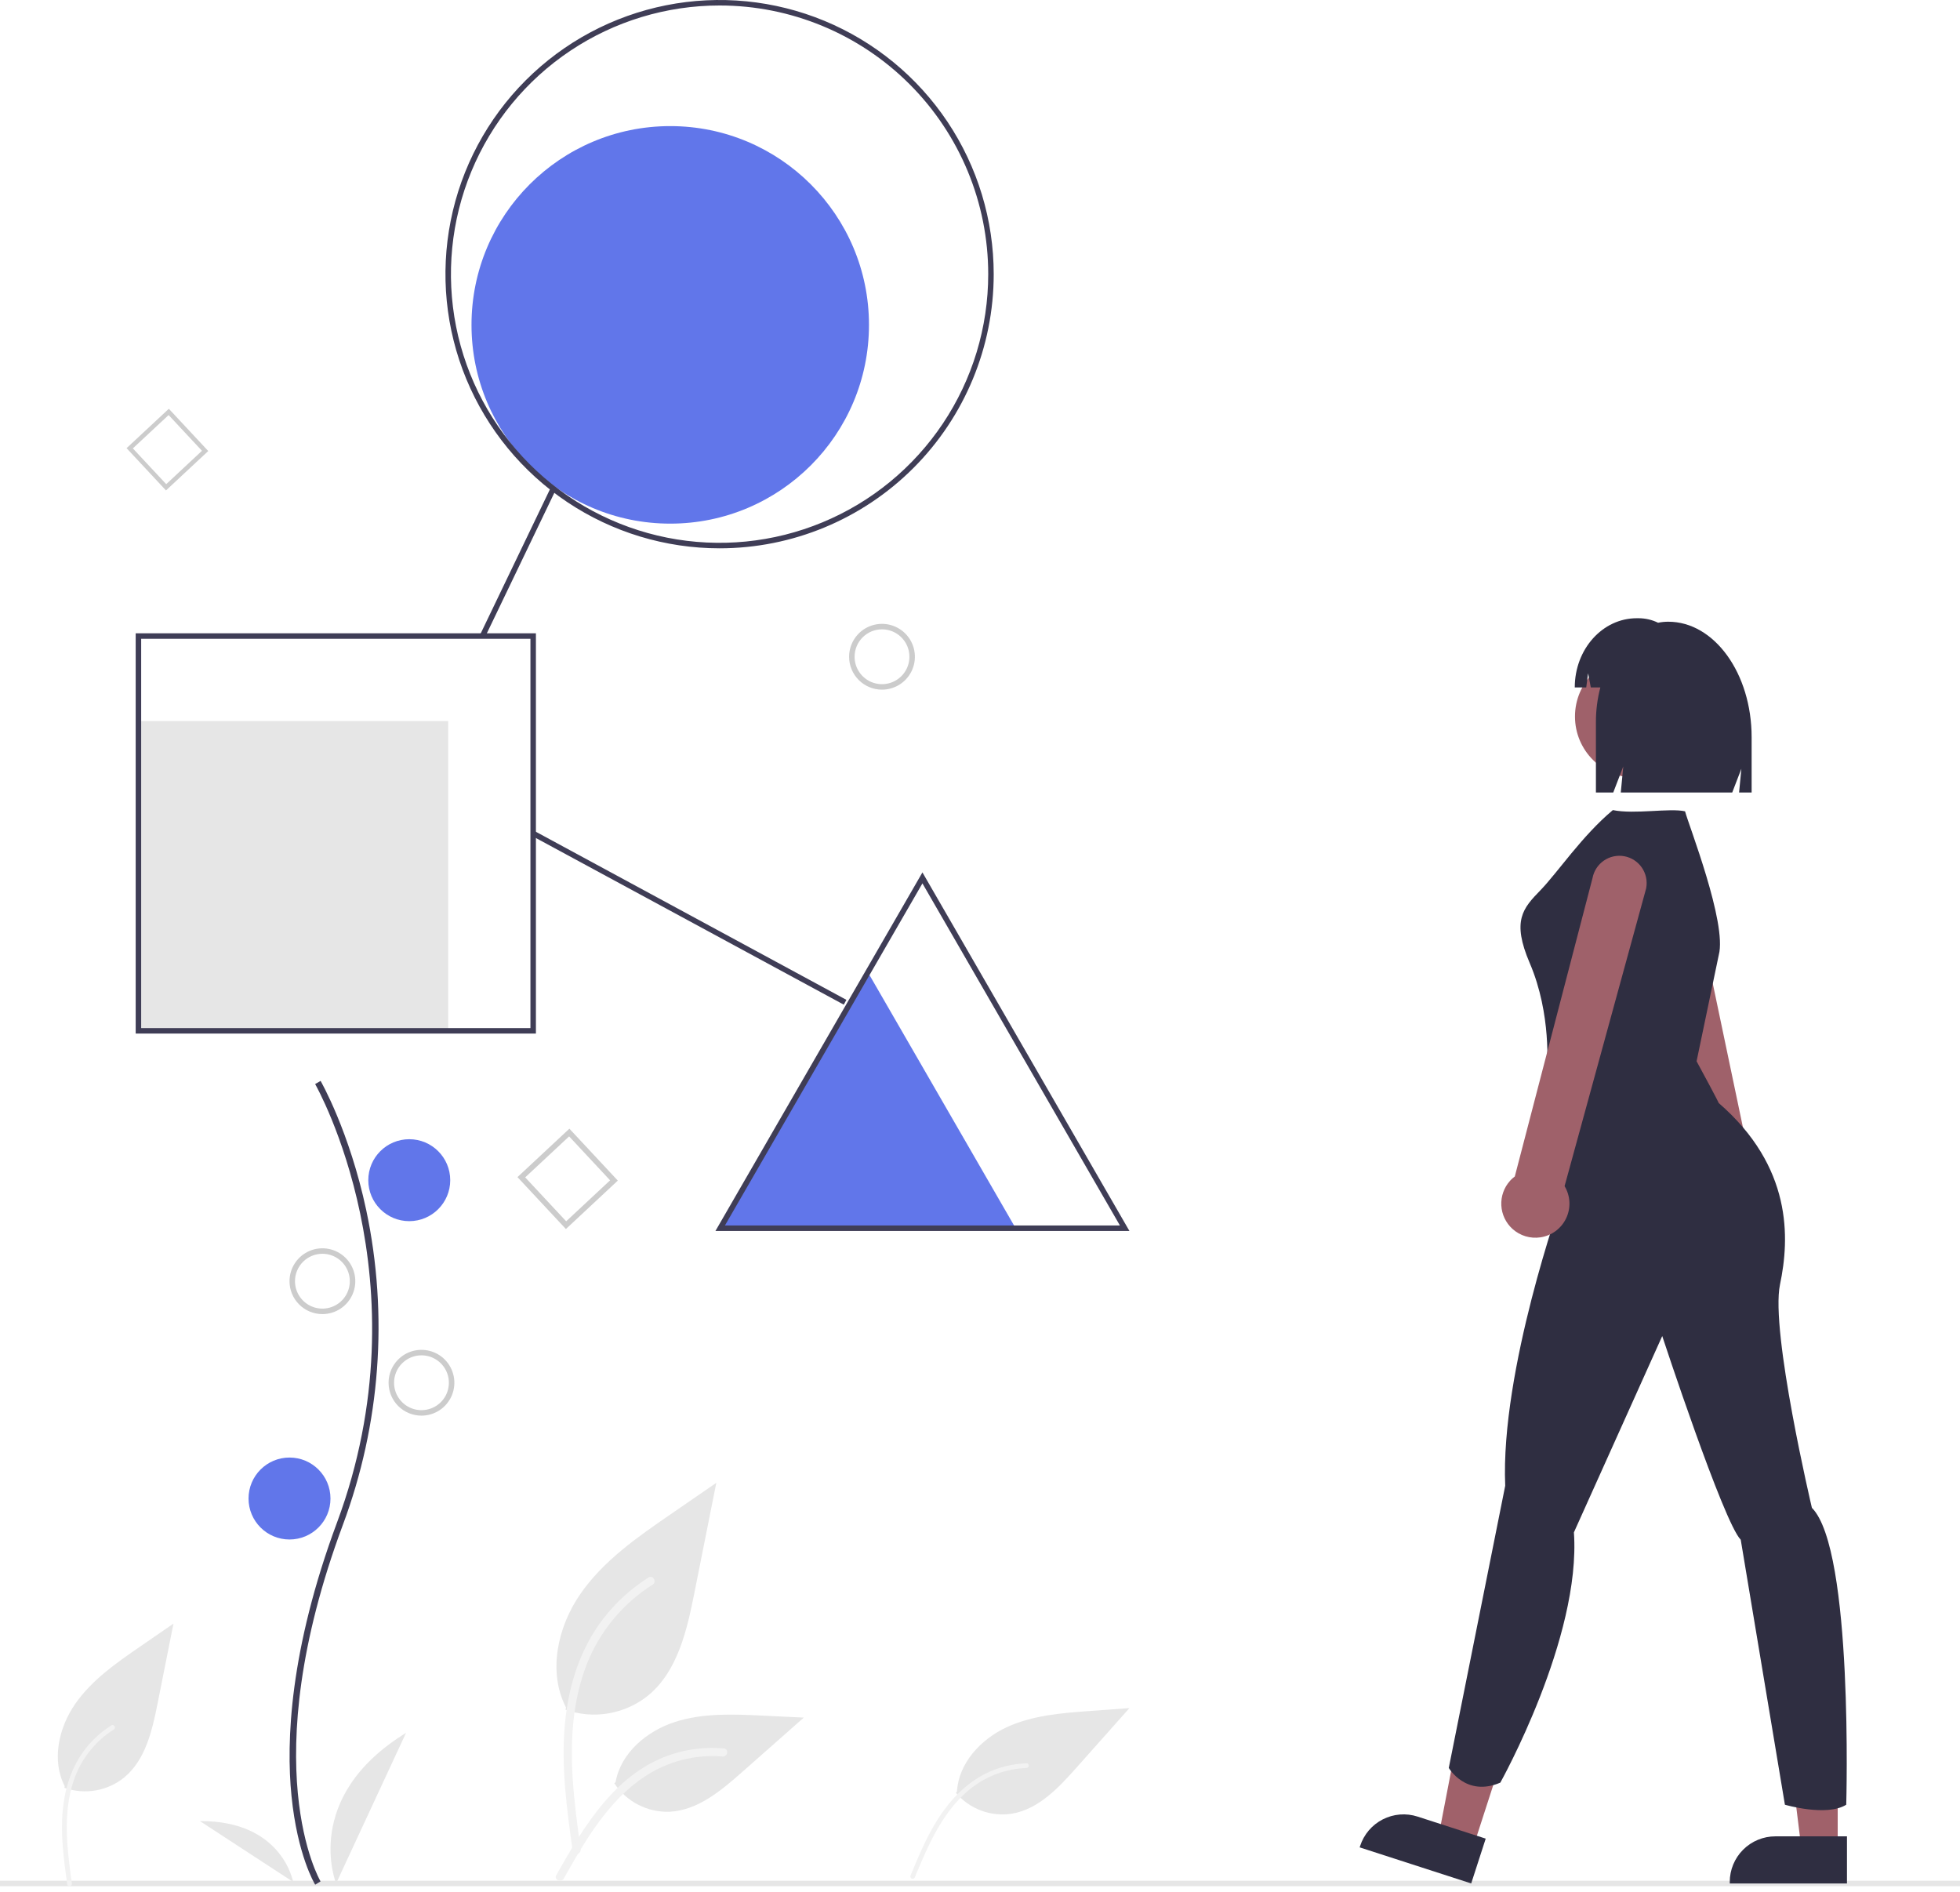 <svg width="144" height="139" viewBox="0 0 144 139" fill="none" xmlns="http://www.w3.org/2000/svg">
<g clip-path="url(#clip0_28_51)">
<path d="M63.765 71.428L69.192 80.828L74.618 90.227H52.912L58.339 80.828L63.765 71.428Z" fill="#6176EA"/>
<path d="M32.929 52.968H10.171V75.726H32.929V52.968Z" fill="#E6E6E6"/>
<path d="M49.242 38.467C57.306 38.467 63.843 31.93 63.843 23.866C63.843 15.802 57.306 9.264 49.242 9.264C41.178 9.264 34.641 15.802 34.641 23.866C34.641 31.93 41.178 38.467 49.242 38.467Z" fill="#6176EA"/>
<path d="M62.383 48.246C62.383 47.768 62.525 47.301 62.791 46.904C63.056 46.506 63.434 46.196 63.875 46.013C64.317 45.831 64.803 45.783 65.272 45.876C65.74 45.969 66.171 46.199 66.509 46.537C66.847 46.875 67.077 47.306 67.17 47.775C67.264 48.244 67.216 48.73 67.033 49.171C66.85 49.613 66.54 49.99 66.143 50.256C65.745 50.521 65.278 50.663 64.8 50.663C64.159 50.663 63.544 50.408 63.091 49.955C62.638 49.502 62.383 48.887 62.383 48.246ZM62.786 48.246C62.786 48.645 62.904 49.034 63.125 49.365C63.347 49.696 63.661 49.955 64.029 50.107C64.397 50.259 64.802 50.299 65.193 50.221C65.584 50.144 65.942 49.952 66.224 49.67C66.506 49.389 66.698 49.03 66.775 48.639C66.853 48.248 66.813 47.843 66.661 47.475C66.508 47.108 66.25 46.793 65.919 46.572C65.588 46.35 65.198 46.232 64.8 46.232C64.266 46.232 63.754 46.444 63.376 46.822C62.998 47.2 62.786 47.712 62.786 48.246Z" fill="#CCCCCC"/>
<path d="M41.576 90.286L38.018 86.472L41.833 82.914L45.39 86.728L41.576 90.286ZM38.586 86.491L41.596 89.718L44.823 86.708L41.813 83.481L38.586 86.491Z" fill="#CCCCCC"/>
<path d="M12.195 36.028L9.299 32.923L12.404 30.029L15.3 33.133L12.195 36.028ZM9.761 32.94L12.212 35.567L14.838 33.117L12.388 30.49L9.761 32.94Z" fill="#CCCCCC"/>
<path d="M52.867 40.28C48.884 40.28 44.99 39.099 41.678 36.886C38.366 34.673 35.785 31.527 34.26 27.847C32.736 24.167 32.337 20.117 33.114 16.211C33.891 12.304 35.809 8.715 38.626 5.899C41.443 3.082 45.031 1.164 48.938 0.387C52.845 -0.39 56.894 0.009 60.574 1.533C64.254 3.057 67.4 5.639 69.613 8.951C71.826 12.263 73.007 16.157 73.007 20.14C73.007 25.481 70.885 30.604 67.108 34.381C63.331 38.158 58.209 40.28 52.867 40.28ZM52.867 0.403C48.964 0.403 45.148 1.56 41.902 3.729C38.656 5.898 36.126 8.98 34.633 12.587C33.139 16.193 32.748 20.162 33.509 23.99C34.271 27.819 36.151 31.336 38.911 34.096C41.671 36.856 45.188 38.736 49.017 39.498C52.845 40.259 56.814 39.868 60.42 38.374C64.027 36.881 67.109 34.351 69.278 31.105C71.447 27.86 72.604 24.044 72.604 20.14C72.604 14.905 70.525 9.885 66.823 6.184C63.122 2.482 58.102 0.403 52.867 0.403Z" fill="#3F3D56"/>
<path d="M40.469 35.809L35.267 46.637L35.63 46.812L40.832 35.984L40.469 35.809Z" fill="#3F3D56"/>
<path d="M39.268 61.047L39.076 61.402L61.993 73.804L62.185 73.45L39.268 61.047Z" fill="#3F3D56"/>
<path d="M39.373 75.927H9.969V46.523H39.373V75.927ZM10.372 75.525H38.971V46.926H10.372V75.525Z" fill="#3F3D56"/>
<path d="M82.978 90.428H52.563L67.771 64.088L82.978 90.428ZM53.261 90.025H82.28L67.771 64.894L53.261 90.025Z" fill="#3F3D56"/>
<path d="M144 138.159H0V138.562H144V138.159Z" fill="#E6E6E6"/>
<path d="M41.549 125.598C42.574 125.959 43.674 126.049 44.744 125.86C45.813 125.672 46.817 125.211 47.657 124.523C49.796 122.727 50.467 119.77 51.013 117.031L52.627 108.929L49.247 111.256C46.817 112.929 44.332 114.656 42.649 117.08C40.966 119.504 40.232 122.813 41.584 125.436" fill="#E6E6E6"/>
<path d="M42.071 135.971C41.645 132.872 41.208 129.733 41.507 126.601C41.772 123.819 42.621 121.103 44.348 118.875C45.266 117.694 46.382 116.683 47.646 115.886C47.976 115.678 48.279 116.201 47.951 116.408C45.763 117.791 44.07 119.833 43.117 122.24C42.065 124.916 41.896 127.834 42.077 130.677C42.187 132.396 42.42 134.104 42.654 135.81C42.672 135.887 42.661 135.969 42.621 136.038C42.582 136.107 42.518 136.158 42.443 136.182C42.365 136.203 42.283 136.192 42.213 136.153C42.144 136.113 42.093 136.048 42.071 135.971L42.071 135.971Z" fill="#F2F2F2"/>
<path d="M70.227 131.703C70.724 132.291 71.365 132.74 72.086 133.008C72.808 133.277 73.587 133.355 74.347 133.235C76.3 132.904 77.771 131.335 79.086 129.856L82.978 125.48L80.078 125.691C77.992 125.843 75.853 126.008 73.956 126.887C72.058 127.766 70.422 129.526 70.308 131.615" fill="#E6E6E6"/>
<path d="M66.886 137.805C67.571 136.159 68.26 134.489 69.31 133.035C70.242 131.744 71.442 130.653 72.935 130.055C73.726 129.739 74.567 129.563 75.418 129.536C75.639 129.529 75.639 129.873 75.418 129.881C73.944 129.93 72.523 130.446 71.361 131.355C70.072 132.367 69.148 133.753 68.417 135.203C67.975 136.08 67.597 136.987 67.221 137.893C67.208 137.936 67.178 137.973 67.139 137.996C67.1 138.018 67.054 138.025 67.01 138.015C66.966 138.003 66.928 137.974 66.906 137.935C66.883 137.895 66.877 137.848 66.888 137.804L66.886 137.805Z" fill="#F2F2F2"/>
<path d="M45.132 130.999C45.572 131.667 46.176 132.211 46.886 132.577C47.597 132.944 48.39 133.122 49.189 133.093C51.244 132.996 52.956 131.563 54.496 130.202L59.055 126.177L56.038 126.032C53.868 125.928 51.643 125.831 49.576 126.501C47.51 127.171 45.604 128.78 45.226 130.919" fill="#E6E6E6"/>
<path d="M40.868 137.753C42.916 134.129 45.291 130.102 49.536 128.815C50.716 128.459 51.953 128.331 53.181 128.439C53.568 128.472 53.471 129.069 53.085 129.035C51.027 128.865 48.972 129.408 47.267 130.575C45.627 131.691 44.35 133.244 43.269 134.89C42.607 135.898 42.014 136.949 41.42 137.999C41.231 138.334 40.677 138.092 40.868 137.753Z" fill="#F2F2F2"/>
<path d="M4.729 131.335C5.471 131.596 6.267 131.661 7.041 131.524C7.816 131.388 8.542 131.055 9.15 130.556C10.698 129.257 11.184 127.116 11.578 125.134L12.746 119.271L10.3 120.955C8.542 122.166 6.743 123.416 5.526 125.17C4.308 126.924 3.776 129.319 4.755 131.217" fill="#E6E6E6"/>
<path d="M4.939 138.433C4.691 136.63 4.436 134.804 4.61 132.982C4.764 131.363 5.258 129.782 6.263 128.486C6.797 127.8 7.446 127.211 8.182 126.748C8.374 126.627 8.55 126.931 8.359 127.051C7.086 127.856 6.102 129.044 5.547 130.444C4.935 132.001 4.837 133.699 4.943 135.353C5.007 136.353 5.142 137.347 5.278 138.34C5.289 138.385 5.283 138.432 5.26 138.472C5.237 138.512 5.2 138.542 5.156 138.556C5.111 138.568 5.063 138.562 5.022 138.539C4.982 138.516 4.952 138.478 4.939 138.433L4.939 138.433Z" fill="#F2F2F2"/>
<path d="M23.156 138.451C23.103 138.365 21.85 136.273 21.416 131.929C21.017 127.943 21.273 121.225 24.757 111.855C31.358 94.103 23.236 79.779 23.153 79.637L23.554 79.404C23.574 79.441 25.671 83.092 26.909 88.907C28.544 96.617 27.948 104.633 25.191 112.016C18.602 129.738 23.501 138.127 23.551 138.21L23.156 138.451Z" fill="#3F3D56"/>
<path d="M30.068 89.708C31.73 89.708 33.078 88.36 33.078 86.698C33.078 85.036 31.73 83.688 30.068 83.688C28.406 83.688 27.058 85.036 27.058 86.698C27.058 88.36 28.406 89.708 30.068 89.708Z" fill="#6176EA"/>
<path d="M21.27 113.093C22.932 113.093 24.28 111.746 24.28 110.083C24.28 108.421 22.932 107.073 21.27 107.073C19.607 107.073 18.26 108.421 18.26 110.083C18.26 111.746 19.607 113.093 21.27 113.093Z" fill="#6176EA"/>
<path d="M24.694 138.361C24.694 138.361 22.126 132.039 29.831 127.298L24.694 138.361Z" fill="#E6E6E6"/>
<path d="M21.535 138.246C21.535 138.246 20.752 133.74 14.688 133.779L21.535 138.246Z" fill="#E6E6E6"/>
<path d="M28.548 101.578C28.548 101.1 28.69 100.633 28.956 100.236C29.221 99.838 29.599 99.528 30.04 99.345C30.482 99.162 30.968 99.115 31.436 99.208C31.905 99.301 32.336 99.531 32.674 99.869C33.012 100.207 33.242 100.638 33.335 101.107C33.429 101.576 33.381 102.061 33.198 102.503C33.015 102.945 32.705 103.322 32.308 103.588C31.91 103.853 31.443 103.995 30.965 103.995C30.324 103.995 29.709 103.74 29.256 103.287C28.803 102.834 28.548 102.219 28.548 101.578ZM28.951 101.578C28.951 101.977 29.069 102.366 29.291 102.697C29.512 103.028 29.826 103.286 30.194 103.439C30.562 103.591 30.967 103.631 31.358 103.553C31.749 103.476 32.108 103.284 32.389 103.002C32.671 102.721 32.863 102.362 32.94 101.971C33.018 101.58 32.978 101.176 32.826 100.807C32.673 100.439 32.415 100.125 32.084 99.904C31.753 99.682 31.363 99.564 30.965 99.564C30.431 99.564 29.919 99.776 29.541 100.154C29.163 100.532 28.951 101.044 28.951 101.578Z" fill="#CCCCCC"/>
<path d="M21.27 94.118C21.27 93.64 21.412 93.173 21.677 92.776C21.943 92.378 22.32 92.069 22.762 91.886C23.203 91.703 23.689 91.655 24.158 91.748C24.627 91.841 25.057 92.072 25.395 92.409C25.733 92.748 25.964 93.178 26.057 93.647C26.15 94.116 26.102 94.602 25.919 95.043C25.736 95.485 25.427 95.862 25.029 96.128C24.632 96.394 24.165 96.535 23.686 96.535C23.046 96.535 22.431 96.281 21.978 95.827C21.524 95.374 21.27 94.759 21.27 94.118ZM21.672 94.118C21.672 94.517 21.791 94.906 22.012 95.237C22.233 95.569 22.548 95.827 22.916 95.979C23.284 96.132 23.689 96.171 24.079 96.094C24.47 96.016 24.829 95.824 25.111 95.543C25.392 95.261 25.584 94.902 25.662 94.511C25.739 94.121 25.7 93.716 25.547 93.348C25.395 92.98 25.137 92.665 24.805 92.444C24.474 92.222 24.085 92.104 23.686 92.104C23.152 92.104 22.64 92.317 22.262 92.694C21.885 93.072 21.672 93.584 21.672 94.118Z" fill="#CCCCCC"/>
<path d="M128.475 88.337C128.174 88.553 127.83 88.699 127.466 88.766C127.102 88.833 126.728 88.819 126.37 88.724C125.728 88.553 125.18 88.134 124.847 87.56C124.513 86.985 124.422 86.301 124.593 85.659C124.601 85.627 124.611 85.594 124.621 85.562C124.658 85.445 124.704 85.33 124.758 85.22L119.834 63.11C119.758 62.857 119.733 62.593 119.76 62.331C119.787 62.069 119.866 61.815 119.991 61.583C120.116 61.351 120.285 61.146 120.49 60.98C120.694 60.814 120.929 60.689 121.181 60.614C121.434 60.539 121.699 60.514 121.961 60.541C122.223 60.568 122.477 60.646 122.708 60.771C122.94 60.896 123.145 61.066 123.311 61.27C123.477 61.474 123.602 61.709 123.677 61.962C123.681 61.975 123.685 61.989 123.689 62.003L128.338 84.18C128.687 84.397 128.977 84.697 129.183 85.053C129.389 85.409 129.503 85.811 129.517 86.222C129.531 86.633 129.443 87.041 129.261 87.41C129.079 87.779 128.809 88.097 128.475 88.337L128.475 88.337Z" fill="#9F616A"/>
<path d="M135.015 135.772H132.344L131.073 125.469H135.015L135.015 135.772Z" fill="#A0616A"/>
<path d="M135.696 138.361H127.084V138.252C127.084 137.363 127.437 136.51 128.065 135.882C128.694 135.253 129.546 134.9 130.435 134.9H135.696V138.361Z" fill="#2F2E41"/>
<path d="M108.237 135.687L105.695 134.865L107.657 124.672L111.408 125.885L108.237 135.687Z" fill="#A0616A"/>
<path d="M108.088 138.361L99.894 135.71L99.928 135.607C100.201 134.761 100.8 134.058 101.591 133.654C102.383 133.249 103.303 133.175 104.149 133.449L109.154 135.068L108.088 138.361Z" fill="#2F2E41"/>
<path d="M120.219 57.143C122.708 57.143 124.726 55.126 124.726 52.637C124.726 50.148 122.708 48.131 120.219 48.131C117.731 48.131 115.713 50.148 115.713 52.637C115.713 55.126 117.731 57.143 120.219 57.143Z" fill="#9F616A"/>
<path d="M126.277 70.154C126.904 67.827 124.034 60.528 123.8 59.601C122.681 59.343 120.089 59.838 118.495 59.51C116.23 61.403 114.427 64.107 113.182 65.391C111.887 66.725 111.052 67.629 112.39 70.752C114.012 74.538 113.652 78.503 113.652 78.503L114.733 88.056C114.733 88.056 110.227 100.674 110.587 109.145L106.441 129.874C106.441 129.874 107.703 132.037 110.227 130.955C110.227 130.955 116.175 120.321 115.634 112.57L122.123 98.149C122.123 98.149 126.63 111.848 127.891 113.11L131.136 132.577C131.136 132.577 134.2 133.478 135.642 132.577C135.642 132.577 136.183 113.831 133.119 110.767C133.119 110.767 130.054 97.789 130.775 94.364C131.496 90.939 131.677 85.712 126.269 81.026C126.269 81.026 126.323 81.05 124.647 77.961L126.277 70.154Z" fill="#2F2E41"/>
<path d="M122.57 45.672C122.317 45.672 122.065 45.697 121.818 45.747C121.37 45.529 120.878 45.416 120.381 45.416H120.25C117.735 45.416 115.697 47.691 115.697 50.498H116.54L116.676 49.462L116.875 50.498H117.577C117.359 51.329 117.249 52.185 117.251 53.044V58.217H118.525L119.262 56.301L119.078 58.217H127.266L127.937 56.475L127.769 58.217H128.691V54.155C128.691 49.47 125.951 45.672 122.57 45.672Z" fill="#2F2E41"/>
<path d="M113.175 90.897C112.809 90.952 112.435 90.925 112.081 90.819C111.726 90.712 111.4 90.528 111.125 90.281C110.88 90.061 110.682 89.794 110.541 89.497C110.399 89.2 110.318 88.878 110.301 88.55C110.284 88.221 110.332 87.892 110.442 87.582C110.552 87.272 110.722 86.987 110.942 86.743C110.965 86.718 110.988 86.693 111.012 86.668C111.099 86.581 111.192 86.5 111.291 86.427L117.001 64.507C117.049 64.248 117.148 64.001 117.291 63.78C117.434 63.559 117.62 63.369 117.837 63.22C118.054 63.071 118.298 62.965 118.556 62.911C118.813 62.856 119.079 62.852 119.338 62.9C119.597 62.948 119.844 63.047 120.065 63.19C120.286 63.334 120.477 63.519 120.626 63.736C120.775 63.953 120.88 64.198 120.935 64.455C120.99 64.713 120.993 64.979 120.945 65.237C120.942 65.253 120.939 65.268 120.936 65.283L114.949 87.135C115.161 87.488 115.282 87.888 115.303 88.298C115.323 88.709 115.242 89.118 115.067 89.49C114.891 89.862 114.627 90.185 114.297 90.431C113.967 90.676 113.581 90.836 113.175 90.897Z" fill="#9F616A"/>
</g>
<defs>
<clipPath id="clip0_28_51">
<rect width="144" height="138.562" fill="white"/>
</clipPath>
</defs>
</svg>
